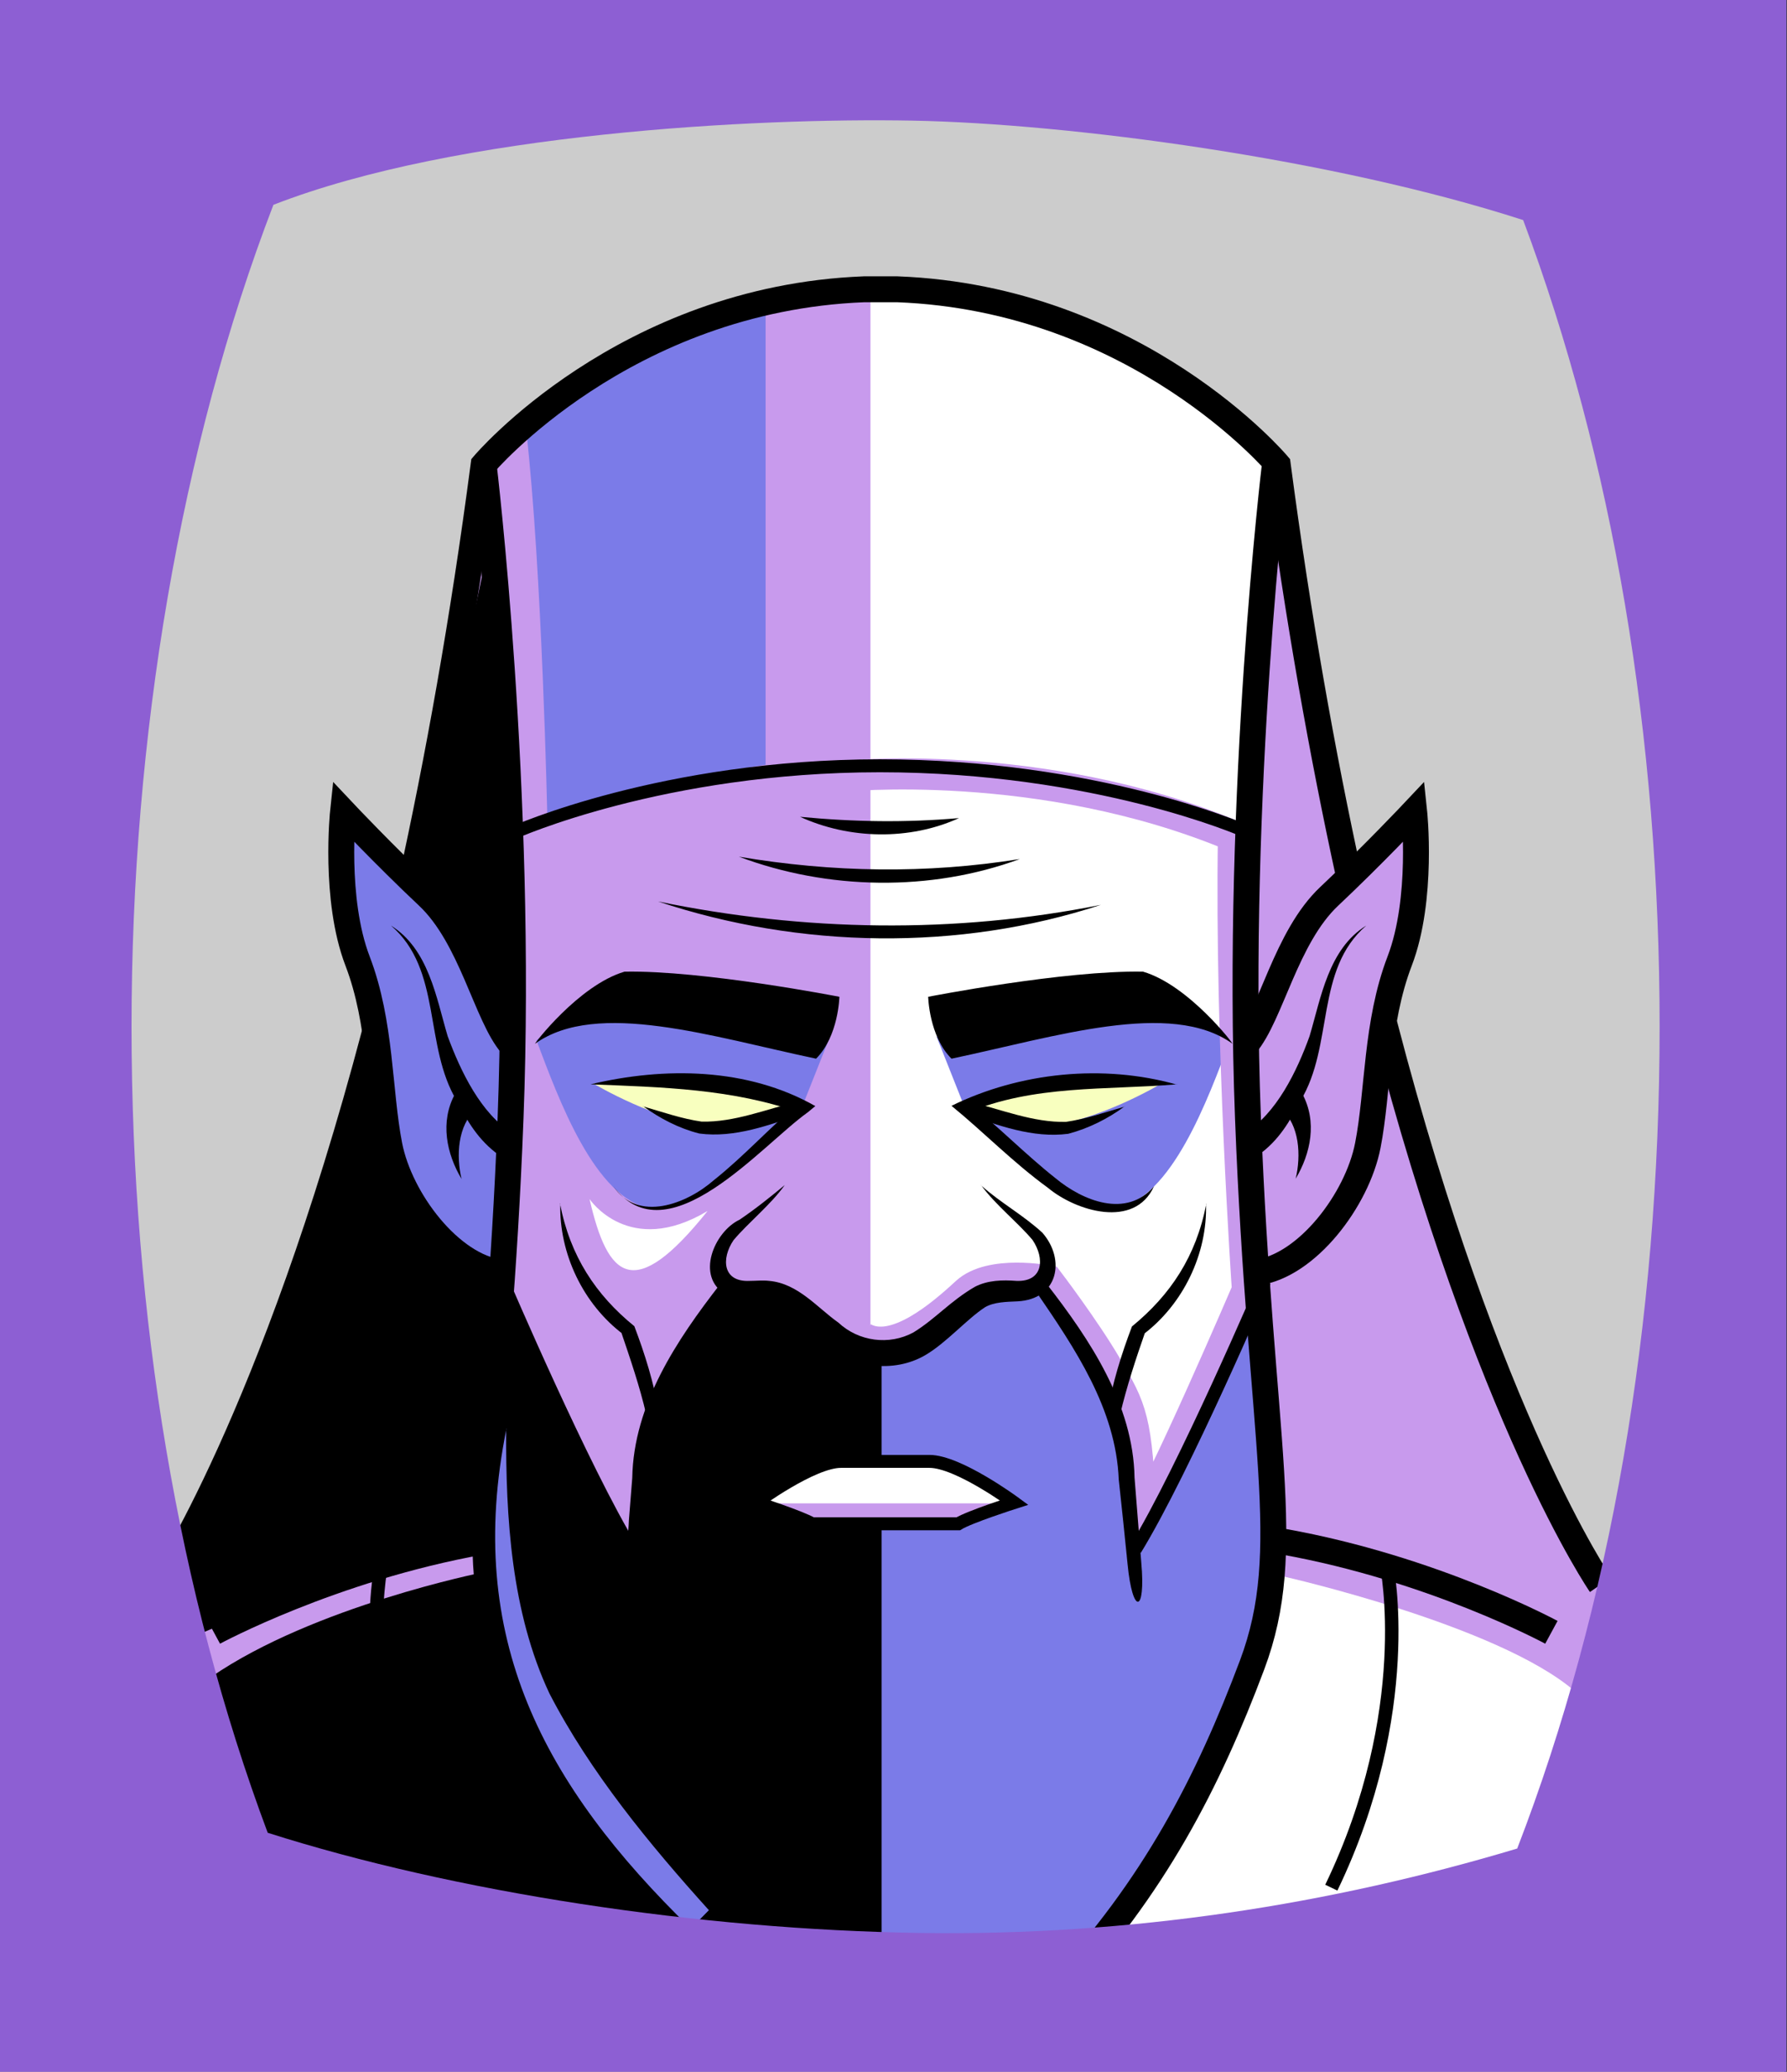 <svg id="Capa_2" xmlns="http://www.w3.org/2000/svg" xmlns:xlink="http://www.w3.org/1999/xlink" viewBox="0 0 69.02 80">
<rect x="0" y="0" width="69.02" height="80" fill="#333333" stroke="none"/>
<defs >
<style >
.cls-1{fill:#c89aed;}.cls-2{fill:#fff;}.cls-3{fill:#f8ffbf;}.cls-4{fill:#7b7be8;}.cls-5{fill:#a88347;}.cls-6{stroke:#c89aed;stroke-width:1.2px;}.cls-6,.cls-7,.cls-8,.cls-9,.cls-10,.cls-11,.cls-12{fill:none;}.cls-6,.cls-7,.cls-11,.cls-12{stroke-miterlimit:10;}.cls-13{fill:#782ab5;}.cls-7,.cls-11,.cls-12{stroke:#000;}.cls-8{stroke:#deb778;stroke-dasharray:0 0 0 4.06;stroke-linecap:round;stroke-linejoin:round;}.cls-14{fill:#deb778;}.cls-15{fill:url(#USGS_19_Inundación_de_tierra_2);}.cls-10{stroke:#1d1d1b;stroke-dasharray:0 0 2 2;stroke-width:.3px;}.cls-16{fill:#fcf0c5;}.cls-11{stroke-width:.5px;}.cls-12{stroke-width:.52px;}
</style>
<pattern id="USGS_19_Inundación_de_tierra_2" x="0" y="0" width="72" height="72" patternTransform="translate(267.52 -16351) rotate(-90)" patternUnits="userSpaceOnUse" viewBox="0 0 72 72">
<g >
<rect class="cls-9" width="72" height="72">
</rect>
<g >
<line class="cls-10" x1="71" y1="71" x2="144.44" y2="71">
</line>
<line class="cls-10" x1="71" y1="67" x2="144.44" y2="67">
</line>
<line class="cls-10" x1="71" y1="63" x2="144.44" y2="63">
</line>
<line class="cls-10" x1="71" y1="59" x2="144.44" y2="59">
</line>
<line class="cls-10" x1="71" y1="55" x2="144.44" y2="55">
</line>
<line class="cls-10" x1="71" y1="51" x2="144.44" y2="51">
</line>
<line class="cls-10" x1="71" y1="47" x2="144.44" y2="47">
</line>
<line class="cls-10" x1="71" y1="43" x2="144.44" y2="43">
</line>
<line class="cls-10" x1="71" y1="39" x2="144.44" y2="39">
</line>
<line class="cls-10" x1="71" y1="35" x2="144.44" y2="35">
</line>
<line class="cls-10" x1="71" y1="31" x2="144.44" y2="31">
</line>
<line class="cls-10" x1="71" y1="27" x2="144.44" y2="27">
</line>
<line class="cls-10" x1="71" y1="23" x2="144.44" y2="23">
</line>
<line class="cls-10" x1="71" y1="19" x2="144.44" y2="19">
</line>
<line class="cls-10" x1="71" y1="15" x2="144.44" y2="15">
</line>
<line class="cls-10" x1="71" y1="11" x2="144.44" y2="11">
</line>
<line class="cls-10" x1="71" y1="7" x2="144.44" y2="7">
</line>
<line class="cls-10" x1="71" y1="3" x2="144.44" y2="3">
</line>
</g>
<g >
<line class="cls-10" x1="-1" y1="71" x2="72.44" y2="71">
</line>
<line class="cls-10" x1="-1" y1="67" x2="72.44" y2="67">
</line>
<line class="cls-10" x1="-1" y1="63" x2="72.44" y2="63">
</line>
<line class="cls-10" x1="-1" y1="59" x2="72.44" y2="59">
</line>
<line class="cls-10" x1="-1" y1="55" x2="72.44" y2="55">
</line>
<line class="cls-10" x1="-1" y1="51" x2="72.44" y2="51">
</line>
<line class="cls-10" x1="-1" y1="47" x2="72.44" y2="47">
</line>
<line class="cls-10" x1="-1" y1="43" x2="72.44" y2="43">
</line>
<line class="cls-10" x1="-1" y1="39" x2="72.44" y2="39">
</line>
<line class="cls-10" x1="-1" y1="35" x2="72.44" y2="35">
</line>
<line class="cls-10" x1="-1" y1="31" x2="72.44" y2="31">
</line>
<line class="cls-10" x1="-1" y1="27" x2="72.44" y2="27">
</line>
<line class="cls-10" x1="-1" y1="23" x2="72.44" y2="23">
</line>
<line class="cls-10" x1="-1" y1="19" x2="72.44" y2="19">
</line>
<line class="cls-10" x1="-1" y1="15" x2="72.44" y2="15">
</line>
<line class="cls-10" x1="-1" y1="11" x2="72.44" y2="11">
</line>
<line class="cls-10" x1="-1" y1="7" x2="72.44" y2="7">
</line>
<line class="cls-10" x1="-1" y1="3" x2="72.44" y2="3">
</line>
<line class="cls-10" x1="1.04" y1="69" x2="74.48" y2="69">
</line>
<line class="cls-10" x1="1.04" y1="65" x2="74.48" y2="65">
</line>
<line class="cls-10" x1="1.04" y1="61" x2="74.48" y2="61">
</line>
<line class="cls-10" x1="1.04" y1="57" x2="74.48" y2="57">
</line>
<line class="cls-10" x1="1.04" y1="53" x2="74.48" y2="53">
</line>
<line class="cls-10" x1="1.04" y1="49" x2="74.48" y2="49">
</line>
<line class="cls-10" x1="1.04" y1="45" x2="74.48" y2="45">
</line>
<line class="cls-10" x1="1.04" y1="41" x2="74.48" y2="41">
</line>
<line class="cls-10" x1="1.04" y1="37" x2="74.48" y2="37">
</line>
<line class="cls-10" x1="1.04" y1="33" x2="74.48" y2="33">
</line>
<line class="cls-10" x1="1.04" y1="29" x2="74.48" y2="29">
</line>
<line class="cls-10" x1="1.04" y1="25" x2="74.48" y2="25">
</line>
<line class="cls-10" x1="1.04" y1="21" x2="74.48" y2="21">
</line>
<line class="cls-10" x1="1.04" y1="17" x2="74.48" y2="17">
</line>
<line class="cls-10" x1="1.04" y1="13" x2="74.48" y2="13">
</line>
<line class="cls-10" x1="1.04" y1="9" x2="74.48" y2="9">
</line>
<line class="cls-10" x1="1.04" y1="5" x2="74.48" y2="5">
</line>
<line class="cls-10" x1="1.04" y1="1" x2="74.48" y2="1">
</line>
</g>
<g >
<line class="cls-10" x1="-73" y1="71" x2=".44" y2="71">
</line>
<line class="cls-10" x1="-73" y1="67" x2=".44" y2="67">
</line>
<line class="cls-10" x1="-73" y1="63" x2=".44" y2="63">
</line>
<line class="cls-10" x1="-73" y1="59" x2=".44" y2="59">
</line>
<line class="cls-10" x1="-73" y1="55" x2=".44" y2="55">
</line>
<line class="cls-10" x1="-73" y1="51" x2=".44" y2="51">
</line>
<line class="cls-10" x1="-73" y1="47" x2=".44" y2="47">
</line>
<line class="cls-10" x1="-73" y1="43" x2=".44" y2="43">
</line>
<line class="cls-10" x1="-73" y1="39" x2=".44" y2="39">
</line>
<line class="cls-10" x1="-73" y1="35" x2=".44" y2="35">
</line>
<line class="cls-10" x1="-73" y1="31" x2=".44" y2="31">
</line>
<line class="cls-10" x1="-73" y1="27" x2=".44" y2="27">
</line>
<line class="cls-10" x1="-73" y1="23" x2=".44" y2="23">
</line>
<line class="cls-10" x1="-73" y1="19" x2=".44" y2="19">
</line>
<line class="cls-10" x1="-73" y1="15" x2=".44" y2="15">
</line>
<line class="cls-10" x1="-73" y1="11" x2=".44" y2="11">
</line>
<line class="cls-10" x1="-73" y1="7" x2=".44" y2="7">
</line>
<line class="cls-10" x1="-73" y1="3" x2=".44" y2="3">
</line>
<line class="cls-10" x1="-70.96" y1="69" x2="2.48" y2="69">
</line>
<line class="cls-10" x1="-70.96" y1="65" x2="2.48" y2="65">
</line>
<line class="cls-10" x1="-70.96" y1="61" x2="2.48" y2="61">
</line>
<line class="cls-10" x1="-70.96" y1="57" x2="2.48" y2="57">
</line>
<line class="cls-10" x1="-70.96" y1="53" x2="2.48" y2="53">
</line>
<line class="cls-10" x1="-70.96" y1="49" x2="2.48" y2="49">
</line>
<line class="cls-10" x1="-70.96" y1="45" x2="2.48" y2="45">
</line>
<line class="cls-10" x1="-70.96" y1="41" x2="2.48" y2="41">
</line>
<line class="cls-10" x1="-70.96" y1="37" x2="2.48" y2="37">
</line>
<line class="cls-10" x1="-70.96" y1="33" x2="2.48" y2="33">
</line>
<line class="cls-10" x1="-70.96" y1="29" x2="2.48" y2="29">
</line>
<line class="cls-10" x1="-70.96" y1="25" x2="2.48" y2="25">
</line>
<line class="cls-10" x1="-70.96" y1="21" x2="2.48" y2="21">
</line>
<line class="cls-10" x1="-70.96" y1="17" x2="2.48" y2="17">
</line>
<line class="cls-10" x1="-70.96" y1="13" x2="2.48" y2="13">
</line>
<line class="cls-10" x1="-70.96" y1="9" x2="2.48" y2="9">
</line>
<line class="cls-10" x1="-70.96" y1="5" x2="2.48" y2="5">
</line>
<line class="cls-10" x1="-70.96" y1="1" x2="2.48" y2="1">
</line>
</g>
</g>
</pattern>
</defs>
  <path
     style="opacity:1;vector-effect:none;fill:#cccccc;fill-opacity:1;fill-rule:nonzero;stroke:none;stroke-width:4.495;stroke-linecap:butt;stroke-linejoin:miter;stroke-miterlimit:4;stroke-dasharray:none;stroke-dashoffset:0;stroke-opacity:1"
     d="M -0.08,0.361 V 80.361 H 68.92 V 0.361 Z"
     id="rect4304"/>

<g id="Capa_9">
<g >
<g >
<path class="cls-1" d="M6.18,60.95s6.16-11.17,8.38-20.37c-1.19-6.97-1.48-8.75-1.48-8.75l3.12,1.93,2.52-15.43s3.86-7.27,16.32-6.97c9.2,.45,14.24,6.38,14.24,6.38l2.82,16.02,2.37-2.23s.59,3.86-.74,7.42c1.63,8.6,6.68,19.73,9.05,23.44-1.48,8.75-3.71,10.98-3.71,10.98,0,0-19.14,5.19-29.07,2.97s-20.92-4.6-20.92-4.6l-2.89-10.78Z">
</path>
<path d="M19.04,20.15s-4.67,23.92-8.87,32.8c-2.38,5.86-3.56,7.45-3.56,7.45l1.11,2.69s8.79-3.8,11.01-3.56c.87-10.3,1.43-23.05,1.11-25.11s-.79-14.26-.79-14.26Z">
</path>
<path class="cls-4" d="M32.07,40.03s-6.06-1.15-7.8-1.15c-2.11,.52-3.07,.89-3.55,1.29,.85,2.25,2.25,6.13,4.43,6.5s5.85-3.98,5.85-3.98l1.06-2.67Z">
</path>
<path class="cls-2" d="M33.62,75.07V10.99s10.26,.83,15.65,6.75c-1.8,10.97-1.13,27.76-1.13,27.76,0,0,1.65,12.92,.93,15.85s-6.53,14.12-6.53,14.12l-8.93-.4Z">
</path>
<path class="cls-4" d="M36.16,40.03s6.06-1.15,7.8-1.15c2.11,.52,3.07,.89,3.55,1.29-.85,2.25-2.25,6.13-4.43,6.5s-5.85-3.98-5.85-3.98l-1.06-2.67Z">
</path>
<path class="cls-4" d="M19.49,50.25l4.88,9.77,.58-5.03,3.13-5.39s1.97,.15,2.77,1.17,2.33,1.53,3.86,1.39,2.41-2.19,3.43-2.26l2.04-.15s2.84,4.37,3.13,5.69,.51,4.3,.51,4.3l4.59-9.11s1.31,7.22,.87,9.4-1.75,7.8-4.08,11.08c-2.48,3.64-3.5,4.74-3.5,4.74l-17.06-1.17s-2.99-4.96-3.79-6.93-2.62-6.56-2.19-8.89c.51-3.94,.8-8.6,.8-8.6Z">
</path>
<path d="M34.05,52.12v24.87l-8.54-1.67s-3.68-5.78-4.94-8.71-1.85-7.08-1.85-7.08l.84-9.35,4.94,9.49,.46-4.67,3.13-5.39s1.85,.02,2.69,.69,3.27,1.84,3.27,1.84Z">
</path>
<path class="cls-3" d="M31.02,42.7s-2.01-.73-3.67-.93-4.43,.07-4.43,.07c0,0,2.53,1.52,4.64,1.66s3.46-.8,3.46-.8Z">
</path>
<path class="cls-3" d="M36.76,42.7s2.01-.73,3.67-.93,4.43,.07,4.43,.07c0,0-2.53,1.52-4.64,1.66s-3.46-.8-3.46-.8Z">
</path>
<path class="cls-4" d="M29.57,29.53V11.65s-6.06,2.16-9.25,4.93c.62,5.44,.82,15,.82,15,0,0,4.42-1.44,8.42-2.05Z">
</path>
<path class="cls-4" d="M19.75,40.67s-1.66-4.75-2.93-5.78c-1.74-1.66-3.74-3.06-3.74-3.06,0,0,.65,4.25,1.12,6.23s.32,5.78,.79,6.97,2.46,3.41,4.2,4.12c.95-5.7,.55-8.48,.55-8.48Z">
</path>
<path class="cls-1" d="M29.24,58s2.02-1.6,3.38-1.6c1.92,.03,3.57,0,3.57,0,0,0,2.49,1.17,2.86,1.64-1.74,.61-2.11,.84-2.11,.84l-5.54-.05-2.16-.84Z">
</path>
<path class="cls-2" d="M49.6,60.88s8.28,1.87,11.23,4.43c-2.32,6.42-3.15,8.97-3.15,8.97l-15.96,1.55s6.3-8.35,7.88-14.95Z">
</path>
<path class="cls-6" d="M32.46,29.98s7.73-.81,15.18,2.3c-.13,7.89,.54,17.53,.54,17.53,0,0-3.45,8.04-4.12,8.78-.14-3.8-.35-4.17-1.32-5.83-.83-1.42-2.26-3.3-2.26-3.3,0,0-2.21-.43-3.16,.45s-2.76,2.43-3.98,1.75">
</path>
<path class="cls-2" d="M39.05,58.05h-9.79s2.15-1.35,3.06-1.6,3.87,0,3.87,0c0,0,2.46,1.14,2.86,1.6Z">
</path>
<path d="M18.63,60.72s-6.5,1.3-10.47,4.03c1.49,6.13,2.91,8.67,2.91,8.67l14.99,1.11-7.43-13.81Z">
</path>
<path class="cls-2" d="M22.77,46.3s1.52,2.28,4.56,.46c-2.84,3.55-3.85,2.63-4.56-.46Z">
</path>
<path class="cls-7" d="M14.48,39.86c-3.94,14.91-8.26,21.33-8.26,21.33">
</path>
<path class="cls-7" d="M52.1,33.82c-1.01-4.63-1.96-9.9-2.75-15.88,0,0-5.41-6.42-14.7-6.77h-1.27c-9.29,.36-14.7,6.77-14.7,6.77-.8,6.08-1.77,11.43-2.8,16.12">
</path>
<path class="cls-7" d="M61.82,61.19s-4.37-6.34-8.35-21.64">
</path>
<path class="cls-7" d="M18.68,17.94s1.52,12.61,1.04,25.22-1.85,16.63-.16,21.13,3.78,8.59,7.55,12.61">
</path>
<path class="cls-7" d="M49.24,17.94s-1.52,12.61-1.04,25.22c.48,12.61,1.85,16.63,.16,21.13s-3.78,8.59-7.55,12.61">
</path>
<path class="cls-7" d="M19.75,40.34c-.97-1.13-1.54-4.15-3.22-5.73s-3.28-3.28-3.28-3.28c0,0-.36,3.38,.56,5.78s.82,5.02,1.23,7.12,2.35,4.66,4.3,4.91">
</path>
<path d="M15.1,35.74c1.46,.91,1.75,2.79,2.19,4.27,.5,1.36,1.29,3,2.5,3.74,0,0-.51,.86-.51,.86-.82-.59-1.24-1.34-1.63-2.09-1.3-2.14-.56-5.07-2.55-6.78h0Z">
</path>
<path d="M17.83,45.53c-.58-.97-.85-2.21-.25-3.3l.8,.6c-.7,.63-.77,1.79-.55,2.71h0Z">
</path>
<path class="cls-7" d="M48.12,40.34c.97-1.13,1.54-4.15,3.22-5.73s3.28-3.28,3.28-3.28c0,0,.36,3.38-.56,5.78s-.82,5.02-1.23,7.12-2.35,4.66-4.3,4.91">
</path>
<path d="M52.77,35.74c-1.99,1.71-1.24,4.64-2.55,6.78-.39,.75-.81,1.51-1.63,2.09l-.51-.86c1.22-.75,2.01-2.38,2.5-3.74,.44-1.48,.73-3.37,2.19-4.27h0Z">
</path>
<path d="M50.04,45.53c.22-.92,.15-2.08-.55-2.71,0,0,.8-.6,.8-.6,.6,1.09,.33,2.33-.25,3.3h0Z">
</path>
<path class="cls-11" d="M19.87,32.14s5.74-2.57,14.11-2.57,14.04,2.49,14.04,2.49">
</path>
<path class="cls-11" d="M19.41,49.48s3.12,7.3,4.99,10.35">
</path>
<path d="M28.21,49.88c-1.5,2.19-3.08,4.52-3.19,7.25-.08,.81-.25,2.45-.34,3.26-.05,.54-.12,1.09-.41,1.61-.33-.96-.01-2.31,.02-3.29,0,0,.13-1.64,.13-1.64,.05-2.84,1.72-5.33,3.4-7.49,0,0,.39,.31,.39,.31h0Z">
</path>
<path class="cls-11" d="M48.84,49.48s-3.12,7.3-4.99,10.35">
</path>
<path d="M40.42,49.57c1.68,2.16,3.35,4.66,3.4,7.49,.06,.81,.2,2.46,.26,3.28,.18,1.97-.34,2.04-.53,.05-.08-.81-.25-2.45-.34-3.26-.11-2.73-1.69-5.06-3.19-7.25,0,0,.39-.31,.39-.31h0Z">
</path>
<path class="cls-11" d="M34.74,58.84h2.27c.44-.27,2.16-.82,2.16-.82,0,0-2.16-1.59-3.27-1.59h-1.35s-.72,0-.72,0h-1.35c-1.11,0-3.27,1.59-3.27,1.59,0,0,1.72,.56,2.16,.82h3.39Z">
</path>
<path d="M21.63,46.48c.39,2.02,1.38,3.52,2.87,4.73,.41,1.08,.75,2.17,.95,3.33l-.49,.08c-.25-1.08-.62-2.16-.98-3.22l.1,.13c-1.56-1.17-2.49-3.13-2.44-5.06h0Z">
</path>
<path d="M46.58,46.48c.06,1.93-.88,3.89-2.44,5.06,0,0,.1-.13,.1-.13-.37,1.06-.73,2.15-.98,3.22l-.49-.08c.2-1.16,.54-2.25,.95-3.33,1.49-1.22,2.48-2.71,2.87-4.73h0Z">
</path>
<path d="M37.89,45.77c.76,.68,1.62,1.14,2.37,1.83,.91,1.04,.61,2.57-.96,2.65-.42,.02-.9,.02-1.26,.23-.7,.46-1.49,1.37-2.29,1.84-1.23,.73-2.93,.5-3.95-.47-.48-.38-1.22-1.09-1.64-1.37-.66-.37-1.45-.07-2.12-.49-1.2-.69-.45-2.43,.52-2.89,.61-.41,1.18-.87,1.75-1.34-.54,.76-1.42,1.46-1.98,2.13-.48,.71-.42,1.62,.62,1.57,.24,0,.52-.03,.76,0,1.12,.1,1.87,1.05,2.67,1.61,.78,.73,1.96,.89,2.9,.38,.86-.53,1.41-1.2,2.37-1.76,.5-.26,1.07-.27,1.61-.23,1.04,.04,1.1-.87,.62-1.58-.56-.67-1.44-1.36-1.99-2.12h0Z">
</path>
<path d="M20.67,40.3c-.09,.07,1.68-2.26,3.45-2.78,3.03-.06,8.3,.97,8.3,.97,0,0-.03,1.52-.9,2.39-4-.84-8.46-2.29-10.85-.58Z">
</path>
<path d="M22.81,41.87c2.85-.68,6.06-.65,8.68,.84,0,0-.29,.24-.29,.24-1.8,1.28-5.43,5.65-7.51,2.86,.95,1.41,2.83,.68,3.87-.23,1.16-.92,2.16-2.03,3.32-3.01l.05,.41c-2.61-.94-5.37-1-8.13-1.11h0Z">
</path>
<path d="M24.83,42.72c.76,.22,1.5,.48,2.27,.59,1.26,.03,2.5-.48,3.73-.78,0,0,.16,.47,.16,.47-1.26,.44-2.61,.95-3.98,.77-.79-.2-1.52-.58-2.18-1.06h0Z">
</path>
<path d="M47.6,40.3c.09,.07-1.68-2.26-3.45-2.78-3.03-.06-8.3,.97-8.3,.97,0,0,.03,1.52,.9,2.39,4-.84,8.46-2.29,10.85-.58Z">
</path>
<path d="M45.46,41.87c-2.76,.23-5.53,.01-8.13,1.11,0,0,.05-.42,.05-.42,1.18,.94,2.23,2.02,3.38,2.93,1.07,.89,2.75,1.56,3.81,.32-.75,1.65-3.01,.96-4.09,.06-1.35-.98-2.47-2.14-3.73-3.17,2.65-1.3,5.86-1.62,8.7-.82h0Z">
</path>
<path d="M43.44,42.72c-.65,.48-1.39,.85-2.18,1.06-1.37,.18-2.73-.33-3.98-.77,0,0,.16-.47,.16-.47,1.23,.3,2.47,.81,3.73,.78,.77-.11,1.51-.37,2.27-.59h0Z">
</path>
<path d="M25.42,34.81c5.63,1.16,11.45,1.26,17.1,.13-5.49,1.8-11.63,1.69-17.1-.13h0Z">
</path>
<path d="M28.54,33.08c3.61,.61,7.24,.67,10.85,.09-3.45,1.27-7.42,1.2-10.85-.09h0Z">
</path>
<path d="M30.9,31.54c2.08,.2,4.07,.23,6.14,.05-1.91,.87-4.24,.82-6.14-.05h0Z">
</path>
<path class="cls-7" d="M8.26,63.03s4.54-2.46,10.35-3.5">
</path>
<path class="cls-7" d="M59.92,63.03s-4.54-2.46-10.35-3.5">
</path>
<path class="cls-12" d="M14.72,60.46s-1.15,5.6,2.14,12.43">
</path>
<path class="cls-12" d="M53.56,60.46s1.15,5.6-2.14,12.43">
</path>
</g>
<path class="cls-4" d="M19.55,55.17c-.02,3.45,.2,7.09,1.67,10.22,1.57,3.04,3.86,5.82,6.16,8.37,0,0-.7,.71-.7,.71-5.69-5.54-8.75-11.22-7.12-19.3h0Z">
</path>
</g>
</g>

  <path
     style="opacity:1;vector-effect:none;fill:#8d5fd3;fill-opacity:1;fill-rule:nonzero;stroke:none;stroke-width:2.358;stroke-linecap:butt;stroke-linejoin:miter;stroke-miterlimit:4;stroke-dasharray:none;stroke-dashoffset:0;stroke-opacity:0.442"
     d="M 0,1.2e-7 V 80 H 69 V 1.2e-7 Z M 35.24,4.658 c 6.068,0.112 16.27,1.47 23.59,3.84 3.46,9.24 5.27,19.951 5.27,31.141 0,11.47 -1.89,22.39 -5.5,31.74 -7.2,2.16 -14.94,3.377 -23.02,3.26 -8.58,-0.124 -18.036,-1.573 -25.24,-3.869 -3.45,-9.22 -5.26,-19.931 -5.26,-31.131 0,-11.2 1.89,-22.38 5.48,-31.73 C 17.683,5.134 29.173,4.546 35.24,4.658 Z"
     id="rect4304" />


</svg>
